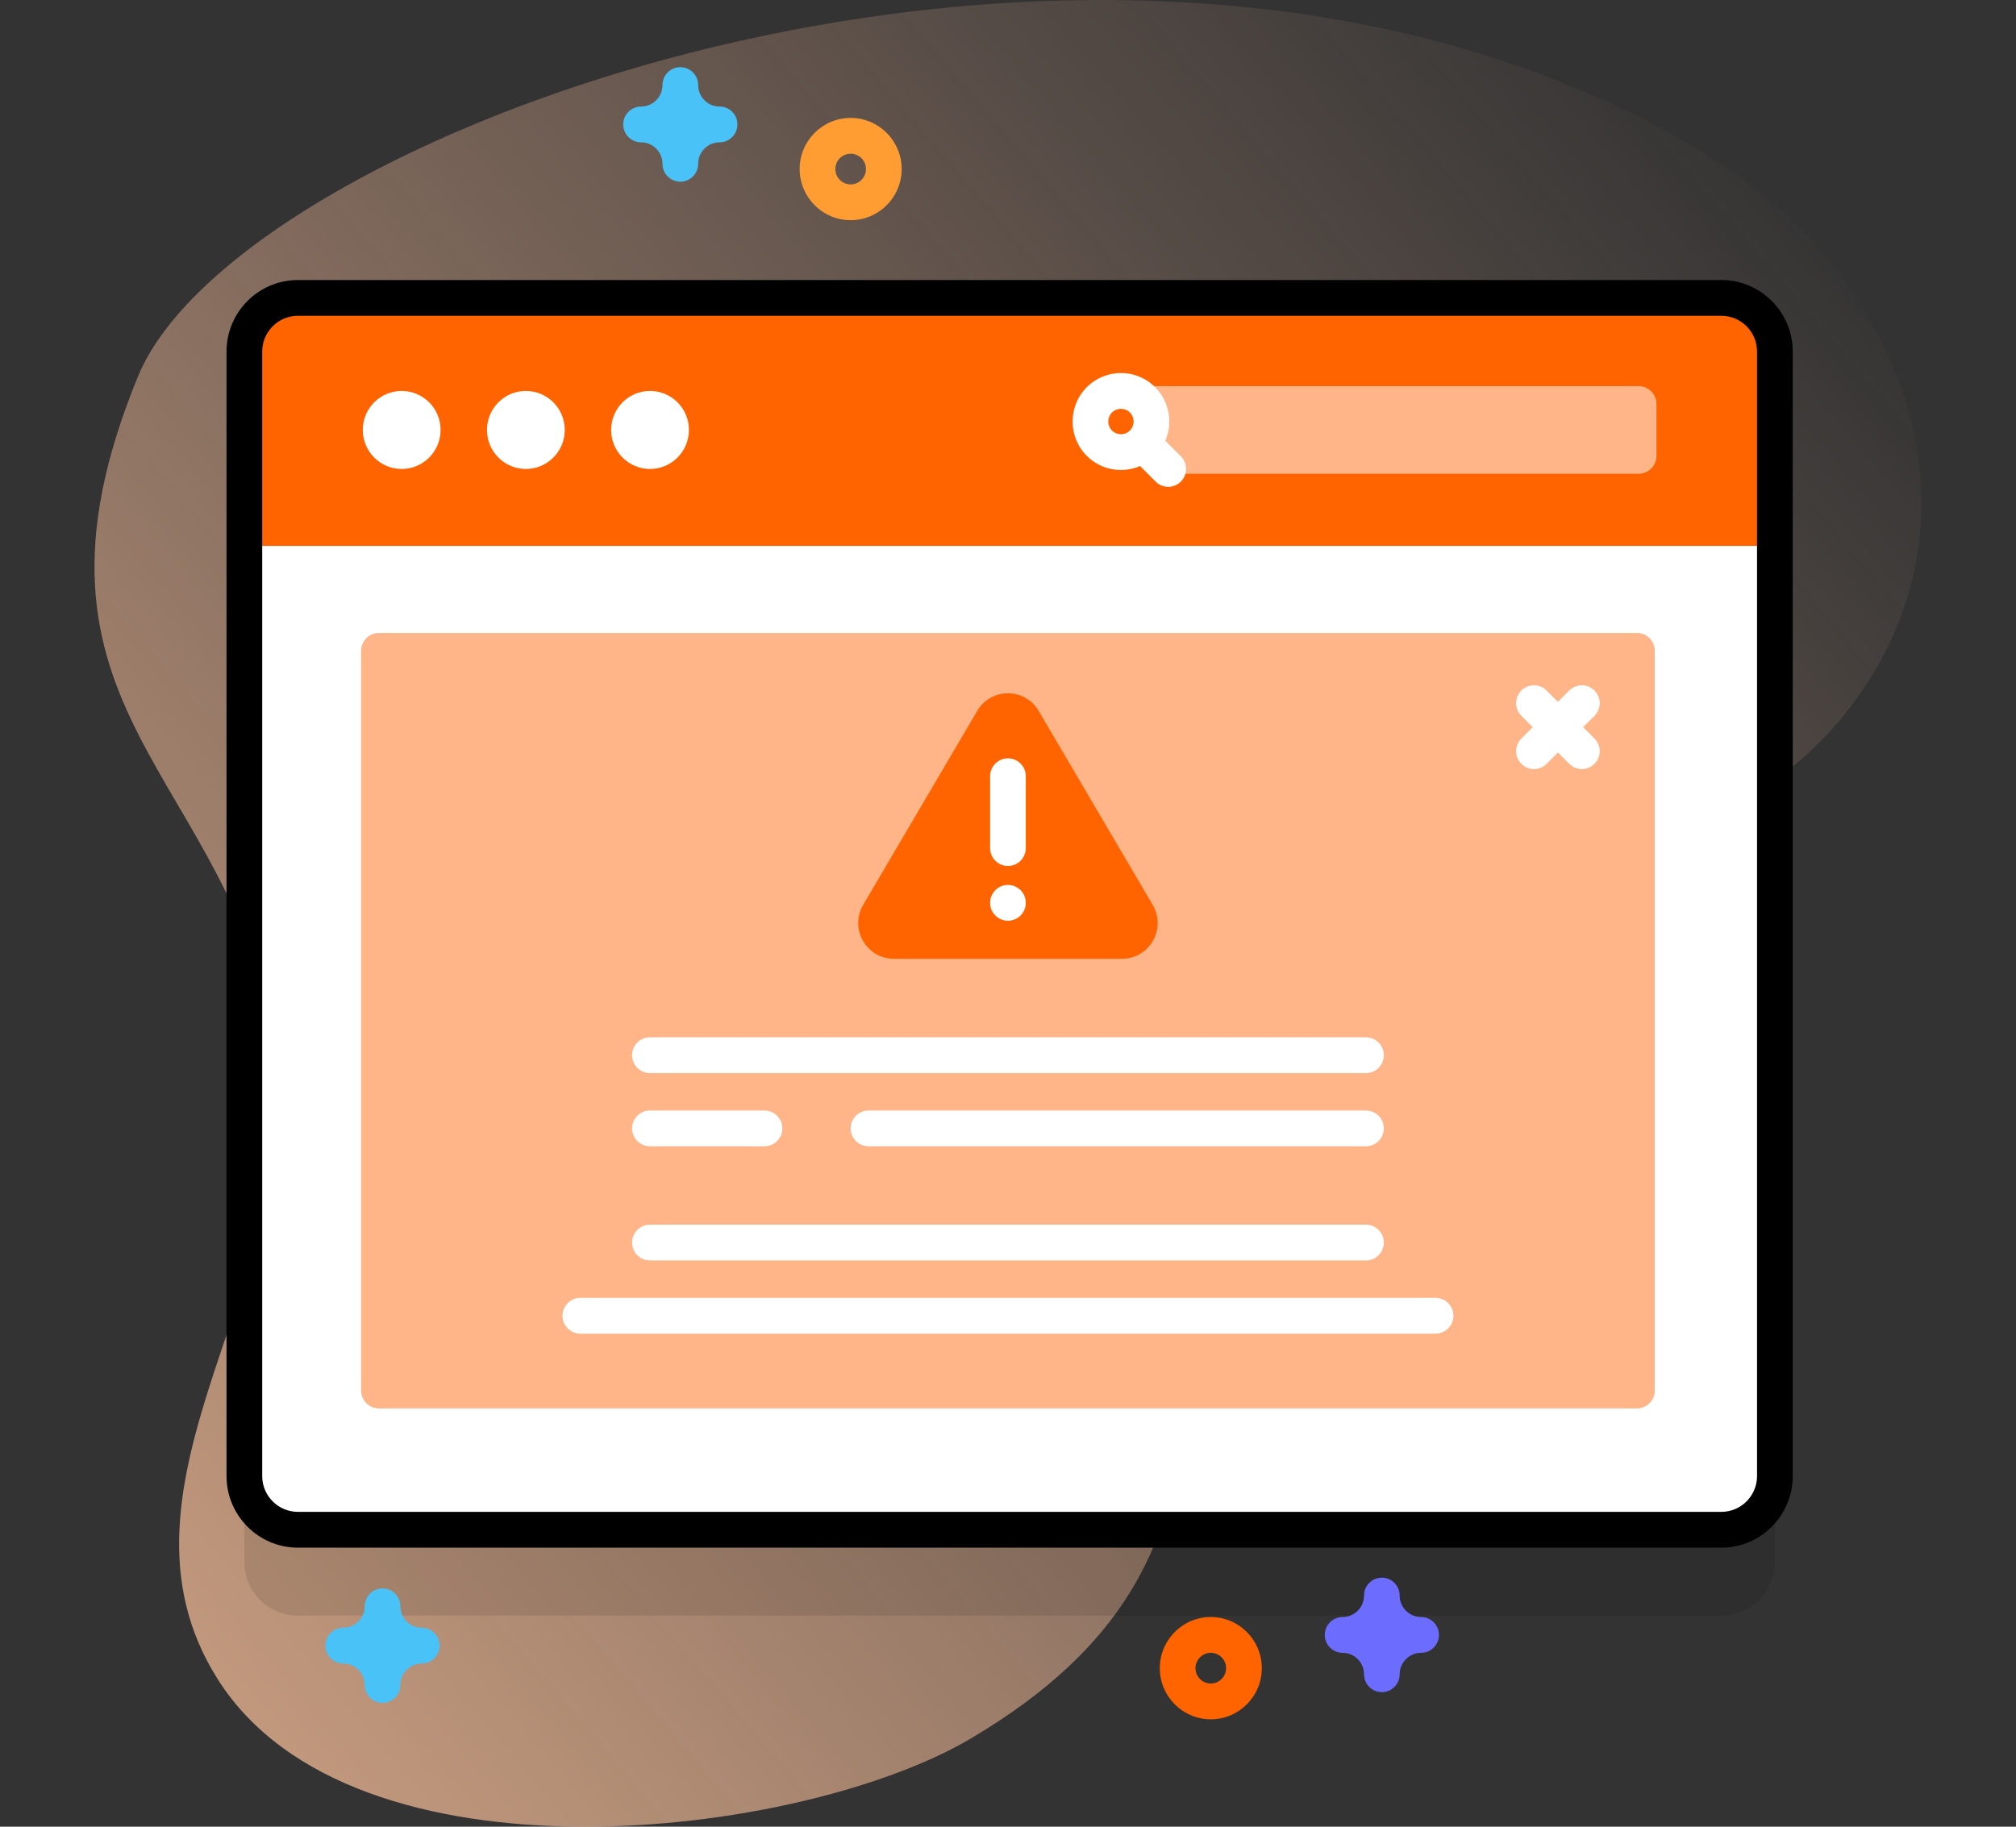 <svg width="64" height="58" viewBox="0 0 64 58" fill="none" xmlns="http://www.w3.org/2000/svg">
<rect x="0" y="0" width="64" height="58" fill="#333333" stroke="none"/>
<path d="M54.178 4.91C35.991 -6.209 7.677 3.932 4.382 11.948C-0.025 22.672 7.393 24.505 8.771 33.293C9.877 40.344 2.973 47.096 6.914 53.321C11.205 60.099 25.431 58.397 30.838 55.189C40.735 49.318 35.743 42.463 40.43 33.91C44.894 25.763 53.598 29.067 58.663 22.55C63.477 16.355 60.284 8.643 54.178 4.91Z" fill="url(#paint0_linear_1847_15210)"/>
<path opacity="0.1" d="M54.647 51.298H9.457C8.518 51.298 7.758 50.535 7.758 49.594V13.889C7.758 12.948 8.518 12.185 9.457 12.185H54.647C55.585 12.185 56.346 12.948 56.346 13.889V49.594C56.346 50.535 55.585 51.298 54.647 51.298Z" fill="black"/>
<path d="M54.647 48.571H9.457C8.518 48.571 7.758 47.808 7.758 46.867V11.163C7.758 10.222 8.518 9.459 9.457 9.459H54.647C55.585 9.459 56.346 10.222 56.346 11.163V46.867C56.346 47.809 55.585 48.571 54.647 48.571Z" fill="white"/>
<path d="M56.346 17.333V11.163C56.346 10.222 55.585 9.459 54.647 9.459H9.457C8.518 9.459 7.758 10.222 7.758 11.163V17.333H56.346Z" fill="#FF6400"/>
<path d="M54.647 49.14H9.457C8.207 49.14 7.191 48.12 7.191 46.867V11.163C7.191 9.91 8.207 8.891 9.457 8.891H54.647C55.896 8.891 56.912 9.91 56.912 11.163V46.867C56.912 48.12 55.896 49.14 54.647 49.14ZM9.457 10.027C8.832 10.027 8.324 10.536 8.324 11.163V46.867C8.324 47.494 8.832 48.003 9.457 48.003H54.647C55.271 48.003 55.779 47.494 55.779 46.867V11.163C55.779 10.536 55.271 10.027 54.647 10.027H9.457Z" fill="black"/>
<path d="M12.752 14.89C13.434 14.89 13.987 14.335 13.987 13.651C13.987 12.967 13.434 12.413 12.752 12.413C12.07 12.413 11.517 12.967 11.517 13.651C11.517 14.335 12.07 14.89 12.752 14.89Z" fill="white"/>
<path d="M16.694 14.89C17.376 14.89 17.929 14.335 17.929 13.651C17.929 12.967 17.376 12.413 16.694 12.413C16.012 12.413 15.46 12.967 15.46 13.651C15.46 14.335 16.012 14.89 16.694 14.89Z" fill="white"/>
<path d="M20.636 14.89C21.318 14.89 21.871 14.335 21.871 13.651C21.871 12.967 21.318 12.413 20.636 12.413C19.954 12.413 19.401 12.967 19.401 13.651C19.401 14.335 19.954 14.89 20.636 14.89Z" fill="white"/>
<path d="M52.02 15.043H36.596V12.26H52.02C52.332 12.26 52.586 12.514 52.586 12.828V14.475C52.586 14.788 52.332 15.043 52.02 15.043Z" fill="#FFB588"/>
<path d="M36.672 12.295C36.073 11.694 35.099 11.694 34.5 12.295C33.901 12.896 33.901 13.873 34.5 14.473C34.957 14.932 35.633 15.039 36.194 14.797L36.686 15.291C36.907 15.513 37.266 15.513 37.487 15.291C37.709 15.069 37.709 14.71 37.487 14.488L36.995 13.994C37.236 13.431 37.129 12.754 36.672 12.295ZM35.301 13.098C35.458 12.941 35.714 12.941 35.871 13.098C36.028 13.256 36.028 13.512 35.871 13.67C35.714 13.827 35.458 13.827 35.301 13.67C35.144 13.512 35.144 13.256 35.301 13.098Z" fill="white"/>
<path d="M51.966 44.719H12.031C11.718 44.719 11.464 44.465 11.464 44.151V20.665C11.464 20.352 11.718 20.097 12.031 20.097H51.967C52.279 20.097 52.533 20.352 52.533 20.665V44.151C52.533 44.465 52.279 44.719 51.966 44.719Z" fill="#FFB588"/>
<path d="M50.618 23.449L50.259 23.089L50.618 22.728C50.84 22.506 50.84 22.146 50.618 21.925C50.397 21.703 50.039 21.703 49.818 21.925L49.458 22.285L49.099 21.925C48.877 21.703 48.519 21.703 48.297 21.925C48.076 22.146 48.076 22.506 48.297 22.728L48.657 23.089L48.297 23.449C48.076 23.671 48.076 24.031 48.297 24.253C48.519 24.474 48.877 24.474 49.099 24.253L49.458 23.892L49.818 24.253C50.039 24.474 50.397 24.474 50.618 24.253C50.84 24.031 50.84 23.671 50.618 23.449Z" fill="white"/>
<path d="M36.593 28.73L32.974 22.572C32.536 21.826 31.461 21.826 31.023 22.572L27.403 28.73C26.958 29.488 27.503 30.443 28.379 30.443H35.618C36.494 30.443 37.039 29.488 36.593 28.73Z" fill="#FF6400"/>
<path d="M31.998 27.496C31.686 27.496 31.432 27.241 31.432 26.927V24.646C31.432 24.332 31.686 24.078 31.998 24.078C32.311 24.078 32.565 24.332 32.565 24.646V26.927C32.565 27.241 32.311 27.496 31.998 27.496Z" fill="white"/>
<path d="M31.998 29.234C32.311 29.234 32.565 28.98 32.565 28.666C32.565 28.352 32.311 28.098 31.998 28.098C31.686 28.098 31.432 28.352 31.432 28.666C31.432 28.98 31.686 29.234 31.998 29.234Z" fill="white"/>
<path d="M18.424 41.209H45.573C45.886 41.209 46.14 41.464 46.14 41.777C46.14 42.091 45.886 42.346 45.573 42.346H18.424C18.111 42.346 17.857 42.091 17.857 41.777C17.857 41.464 18.111 41.209 18.424 41.209Z" fill="white"/>
<path d="M20.633 38.885H43.365C43.677 38.885 43.931 39.14 43.931 39.453C43.931 39.767 43.677 40.021 43.365 40.021H20.633C20.32 40.021 20.066 39.767 20.066 39.453C20.066 39.14 20.32 38.885 20.633 38.885Z" fill="white"/>
<path d="M20.633 32.936H43.365C43.677 32.936 43.931 33.191 43.931 33.504C43.931 33.818 43.677 34.072 43.365 34.072H20.633C20.32 34.072 20.066 33.818 20.066 33.504C20.066 33.19 20.32 32.936 20.633 32.936Z" fill="white"/>
<path d="M24.27 35.26H20.632C20.32 35.26 20.066 35.514 20.066 35.828C20.066 36.142 20.32 36.396 20.632 36.396H24.27C24.582 36.396 24.836 36.142 24.836 35.828C24.836 35.515 24.582 35.26 24.27 35.26Z" fill="white"/>
<path d="M27.005 35.828C27.005 36.142 27.258 36.396 27.571 36.396H43.364C43.677 36.396 43.931 36.142 43.931 35.828C43.931 35.514 43.677 35.26 43.364 35.26H27.571C27.258 35.26 27.005 35.515 27.005 35.828Z" fill="white"/>
<path d="M27.005 6.991C26.112 6.991 25.386 6.263 25.386 5.367C25.386 4.472 26.112 3.744 27.005 3.744C27.897 3.744 28.624 4.472 28.624 5.367C28.624 6.263 27.898 6.991 27.005 6.991ZM27.005 4.88C26.737 4.88 26.519 5.098 26.519 5.367C26.519 5.636 26.737 5.855 27.005 5.855C27.273 5.855 27.491 5.636 27.491 5.367C27.491 5.098 27.273 4.88 27.005 4.88Z" fill="#FF9D33"/>
<path d="M21.598 5.769C21.285 5.769 21.031 5.514 21.031 5.201C21.031 4.825 20.726 4.519 20.352 4.519C20.039 4.519 19.785 4.265 19.785 3.951C19.785 3.637 20.039 3.383 20.352 3.383C20.726 3.383 21.031 3.077 21.031 2.701C21.031 2.387 21.285 2.133 21.598 2.133C21.91 2.133 22.164 2.387 22.164 2.701C22.164 3.077 22.469 3.383 22.844 3.383C23.156 3.383 23.41 3.637 23.41 3.951C23.41 4.265 23.156 4.519 22.844 4.519C22.469 4.519 22.164 4.825 22.164 5.201C22.164 5.514 21.91 5.769 21.598 5.769Z" fill="#49C2F8"/>
<path d="M38.438 54.59C37.545 54.59 36.819 53.862 36.819 52.966C36.819 52.071 37.545 51.343 38.438 51.343C39.331 51.343 40.057 52.071 40.057 52.966C40.057 53.862 39.331 54.59 38.438 54.59ZM38.438 52.479C38.17 52.479 37.952 52.697 37.952 52.966C37.952 53.235 38.17 53.454 38.438 53.454C38.706 53.454 38.924 53.235 38.924 52.966C38.924 52.697 38.706 52.479 38.438 52.479Z" fill="#FF6400"/>
<path d="M43.868 53.728C43.555 53.728 43.302 53.474 43.302 53.16C43.302 52.785 42.997 52.479 42.622 52.479C42.309 52.479 42.056 52.224 42.056 51.911C42.056 51.597 42.309 51.343 42.622 51.343C42.997 51.343 43.302 51.037 43.302 50.661C43.302 50.347 43.555 50.093 43.868 50.093C44.181 50.093 44.434 50.347 44.434 50.661C44.434 51.037 44.739 51.343 45.114 51.343C45.427 51.343 45.681 51.597 45.681 51.911C45.681 52.224 45.427 52.479 45.114 52.479C44.739 52.479 44.434 52.785 44.434 53.16C44.434 53.474 44.181 53.728 43.868 53.728Z" fill="#6C6CFF"/>
<path d="M12.144 54.069C11.831 54.069 11.578 53.815 11.578 53.501C11.578 53.125 11.273 52.82 10.898 52.82C10.585 52.82 10.332 52.565 10.332 52.252C10.332 51.938 10.585 51.683 10.898 51.683C11.273 51.683 11.578 51.378 11.578 51.002C11.578 50.688 11.831 50.434 12.144 50.434C12.457 50.434 12.71 50.688 12.71 51.002C12.71 51.378 13.015 51.683 13.39 51.683C13.703 51.683 13.956 51.938 13.956 52.252C13.956 52.565 13.703 52.82 13.39 52.82C13.015 52.82 12.71 53.125 12.71 53.501C12.71 53.815 12.457 54.069 12.144 54.069Z" fill="#49C2F8"/>
<defs>
<linearGradient id="paint0_linear_1847_15210" x1="21.516" y1="-35.069" x2="-53.569" y2="29.162" gradientUnits="userSpaceOnUse">
<stop stop-color="#FFC2A3" stop-opacity="0.01"/>
<stop offset="1" stop-color="#FFC599"/>
</linearGradient>
</defs>
</svg>

